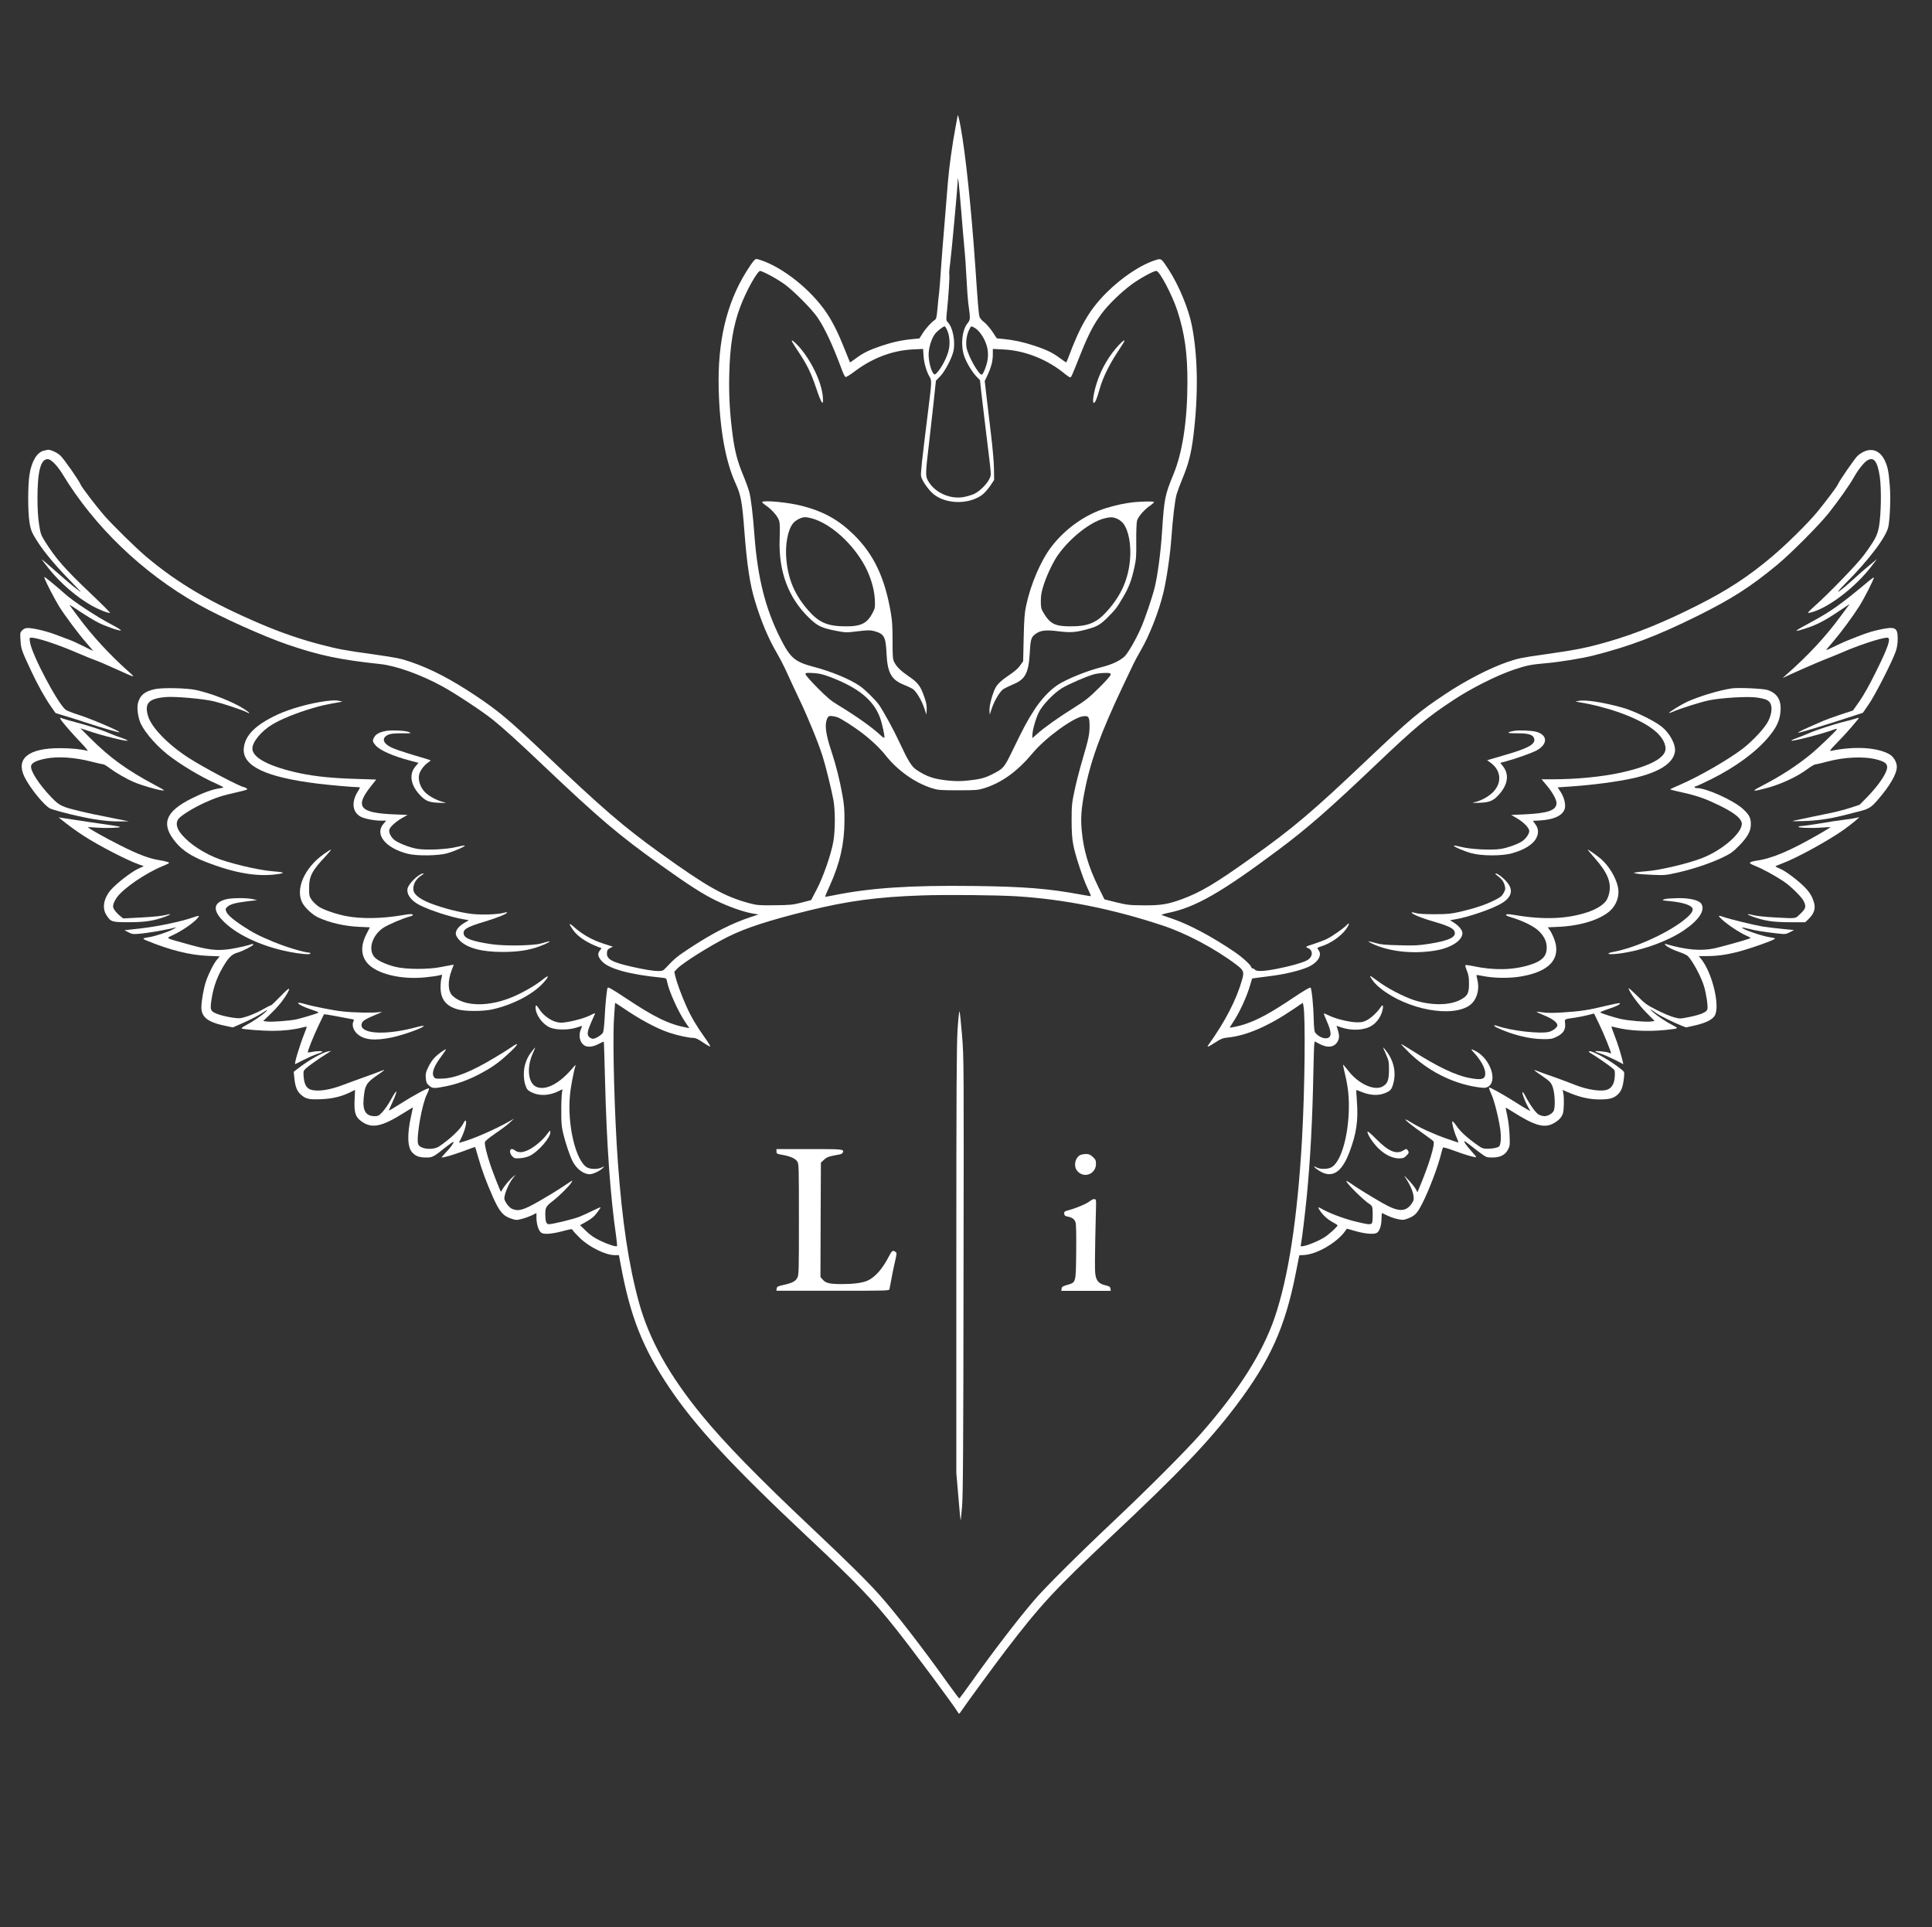 <?xml version="1.0" standalone="no"?>
<!DOCTYPE svg PUBLIC "-//W3C//DTD SVG 20010904//EN"
 "http://www.w3.org/TR/2001/REC-SVG-20010904/DTD/svg10.dtd">
<svg version="1.0" xmlns="http://www.w3.org/2000/svg"
 width="2197pt" height="2191pt" viewBox="0 0 2197 2191"
 preserveAspectRatio="xMidYMid meet">

<rect x="0" y="0" width="2197" height="2191" fill="#333333" stroke="none"/>

<g transform="translate(0,2191) scale(0.1,-0.1)"
fill="#ffffff" stroke="none">
<path d="M10891 20599 c-1 -4 -12 -67 -26 -140 -36 -190 -72 -452 -85 -609 -6
-74 -23 -290 -39 -480 -16 -190 -35 -424 -41 -520 -6 -96 -15 -213 -20 -260
-6 -47 -15 -134 -20 -195 -9 -96 -13 -112 -33 -125 -36 -23 -100 -94 -137
-153 l-35 -55 -75 -7 c-122 -11 -227 -34 -354 -76 -142 -48 -210 -81 -294
-144 -35 -26 -64 -46 -66 -44 -2 2 -29 69 -61 149 -70 177 -131 300 -200 405
-177 268 -506 530 -765 611 -44 14 -45 14 -71 -14 -14 -16 -52 -71 -84 -123
-225 -363 -327 -798 -312 -1339 12 -455 78 -818 193 -1069 59 -128 74 -209 99
-543 30 -385 62 -601 121 -793 71 -234 151 -423 249 -591 31 -53 78 -144 105
-203 26 -58 92 -200 147 -316 102 -213 219 -500 268 -655 34 -108 100 -376
122 -494 22 -122 22 -349 -1 -476 -26 -147 -117 -407 -190 -544 l-62 -119
-110 -29 c-99 -25 -126 -28 -304 -30 -182 -2 -201 0 -292 24 -284 77 -479 187
-1013 571 -413 297 -656 507 -1305 1123 -411 390 -530 490 -790 664 -281 187
-505 304 -738 384 -116 40 -163 49 -420 86 -346 48 -401 59 -602 111 -222 57
-452 136 -673 230 -582 248 -950 464 -1312 768 -121 102 -389 365 -485 476
-97 113 -249 313 -261 342 -17 45 -190 293 -231 332 -41 39 -123 75 -151 66
-7 -2 -24 -6 -39 -9 -77 -17 -141 -124 -163 -274 -19 -123 -19 -406 -1 -532
11 -76 21 -108 51 -160 82 -145 213 -307 420 -519 135 -140 138 -143 64 -85
-43 32 -150 124 -240 203 -89 80 -158 138 -154 130 5 -8 41 -54 80 -104 131
-164 321 -328 492 -423 77 -43 187 -86 204 -80 5 2 -91 98 -212 213 -305 289
-405 404 -531 605 -42 68 -48 85 -64 190 -12 78 -18 173 -18 295 0 305 36 445
116 445 39 0 109 -72 172 -175 358 -591 905 -1116 1531 -1471 266 -150 751
-369 1030 -464 361 -123 592 -171 1050 -220 181 -20 456 -118 701 -251 149
-81 462 -288 580 -383 120 -97 279 -240 584 -530 625 -593 853 -786 1320
-1119 319 -228 476 -329 625 -402 144 -71 313 -131 420 -150 l70 -12 -85 -28
c-222 -73 -441 -185 -708 -362 -131 -86 -165 -114 -261 -217 -30 -32 -39 -36
-85 -36 -55 0 -159 17 -301 49 -226 51 -289 86 -283 158 2 31 9 41 35 54 l32
16 -114 37 c-125 41 -234 103 -327 186 -62 55 -66 44 -11 -34 54 -76 159 -145
296 -196 l28 -10 -22 -29 c-27 -37 -21 -68 26 -120 77 -85 311 -150 676 -186
56 -6 57 -7 64 -43 19 -105 128 -347 209 -465 l45 -66 -32 6 c-202 38 -367
119 -700 341 -139 92 -191 122 -197 113 -10 -18 -28 -194 -35 -356 -4 -71 -11
-140 -18 -153 -13 -28 -85 -72 -115 -72 -12 0 -31 9 -43 21 -27 27 -21 64 27
174 20 44 38 85 41 92 2 7 -19 -1 -49 -17 -59 -31 -171 -64 -277 -81 -59 -9
-80 -8 -125 5 -66 20 -143 79 -182 140 -33 51 -44 57 -44 23 0 -83 76 -189
162 -228 71 -31 212 -32 306 -1 34 11 62 19 62 17 0 -1 -7 -19 -15 -38 -29
-69 -13 -146 37 -181 36 -25 99 -20 163 14 32 17 59 29 61 27 2 -1 8 -198 14
-437 18 -728 60 -1318 126 -1773 8 -60 13 -111 10 -114 -10 -11 -103 19 -194
63 -70 34 -109 61 -159 110 l-67 65 51 28 c79 44 109 68 147 120 20 27 36 51
36 55 0 3 -39 -13 -87 -37 -49 -24 -117 -56 -153 -70 -76 -30 -323 -89 -353
-85 -24 3 -35 32 -36 99 -2 89 6 104 83 163 77 59 195 177 215 214 11 20 10
22 -1 15 -7 -4 -60 -39 -117 -77 -57 -38 -173 -108 -257 -156 -170 -97 -228
-114 -298 -85 -33 14 -72 61 -89 107 -13 37 45 183 100 249 l28 34 -30 -23
c-36 -29 -101 -106 -122 -145 -8 -16 -16 -27 -18 -25 -7 7 -87 211 -117 298
-42 124 -70 240 -64 265 4 14 48 50 118 98 62 42 136 97 163 122 l50 47 -45
-26 c-160 -93 -429 -210 -554 -242 l-28 -7 22 44 c47 91 76 209 52 209 -5 0
-16 -16 -25 -35 -30 -62 -150 -176 -272 -258 -73 -49 -226 -31 -241 28 -21 83
45 455 100 563 15 30 26 60 24 67 -3 15 -167 -73 -348 -188 -57 -36 -106 -65
-107 -63 -2 2 14 41 36 87 70 153 62 176 -14 37 -27 -51 -71 -113 -96 -140
-40 -43 -50 -48 -88 -48 -100 0 -139 61 -126 200 13 152 31 182 163 271 39 27
72 51 72 54 0 2 -17 -3 -37 -11 -20 -9 -105 -40 -187 -69 -83 -30 -194 -70
-246 -90 -154 -59 -292 -79 -370 -52 -45 16 -69 59 -77 141 -5 61 -4 69 18 92
23 25 149 115 249 177 l45 29 -35 -6 c-63 -11 -216 -97 -338 -191 l-52 -40 6
-64 c10 -102 29 -154 73 -194 57 -52 95 -60 235 -54 127 5 237 32 337 83 l46
23 -5 -118 c-6 -142 10 -191 78 -240 118 -85 229 -63 485 98 54 34 98 61 99
61 2 0 -8 -46 -20 -102 -46 -204 -41 -353 14 -411 38 -42 81 -57 158 -57 73 0
82 5 237 129 37 29 70 51 74 48 7 -8 -37 -69 -96 -129 -25 -27 -42 -48 -39
-48 31 0 135 31 246 72 73 28 134 49 135 47 2 -2 17 -55 35 -117 41 -144 88
-271 165 -447 74 -168 118 -220 210 -250 55 -18 59 -19 125 -2 37 10 88 29
115 42 l47 24 0 -53 c0 -74 25 -152 56 -172 31 -21 125 -13 255 22 88 23 93
24 102 7 5 -10 42 -50 81 -88 104 -102 292 -195 395 -195 l49 0 22 -117 c108
-583 249 -940 550 -1388 295 -440 711 -889 1575 -1701 569 -534 738 -710 1007
-1049 198 -250 666 -879 704 -948 9 -16 13 -14 36 21 51 77 384 531 511 697
394 514 550 682 1197 1290 776 729 1107 1076 1413 1480 388 513 559 891 680
1501 l42 212 60 4 c145 10 372 144 461 271 l20 28 84 -24 c112 -33 211 -43
250 -27 37 15 60 83 60 173 0 32 3 57 8 55 74 -38 128 -59 178 -69 54 -11 67
-10 107 5 85 32 109 56 164 161 80 153 188 438 224 590 6 28 15 54 19 58 4 5
62 -12 129 -37 110 -42 240 -80 248 -72 2 2 -21 31 -52 65 -61 68 -90 109 -83
116 2 3 32 -17 65 -44 34 -27 89 -70 124 -95 60 -44 66 -46 129 -46 90 0 147
29 178 90 22 42 23 53 18 165 -2 66 -14 162 -25 214 -12 52 -20 96 -18 97 1 2
36 -19 77 -45 246 -156 355 -189 458 -137 60 31 98 68 114 114 13 41 16 176 5
234 l-8 36 83 -35 c118 -49 226 -73 337 -73 116 0 165 14 212 61 39 39 55 85
66 190 6 58 5 62 -23 85 -113 95 -331 220 -371 212 -13 -2 -6 -10 28 -30 54
-32 191 -126 234 -162 28 -23 30 -28 28 -86 -3 -79 -27 -129 -73 -153 -65 -34
-235 -11 -391 53 -41 17 -138 53 -216 81 -79 27 -166 58 -195 70 -62 24 -58
19 43 -50 100 -68 115 -85 133 -157 18 -69 21 -199 6 -238 -12 -34 -66 -66
-109 -66 -18 0 -49 9 -67 20 -34 22 -101 116 -149 210 -16 30 -30 49 -33 42
-5 -15 32 -110 66 -171 l25 -43 -33 17 c-18 9 -84 49 -146 89 -146 92 -285
169 -292 161 -3 -3 9 -36 26 -73 33 -70 84 -271 103 -407 10 -71 7 -144 -8
-181 -7 -19 -67 -34 -137 -34 -53 0 -64 4 -122 46 -113 80 -191 152 -232 214
-23 33 -43 56 -47 50 -8 -14 18 -114 49 -183 14 -31 22 -57 19 -57 -3 0 -64
21 -137 46 -150 53 -301 122 -398 182 -131 81 -57 10 118 -113 67 -47 127 -92
134 -100 23 -28 -53 -276 -165 -540 l-17 -40 -18 35 c-10 19 -46 64 -80 100
-60 64 -61 64 -30 17 45 -68 78 -145 84 -197 5 -38 2 -51 -22 -85 -67 -97
-153 -95 -329 6 -138 79 -305 182 -365 226 -27 19 -48 30 -48 24 0 -24 199
-221 262 -259 15 -8 29 -25 32 -36 8 -28 7 -145 0 -173 -9 -31 -32 -30 -202
12 -131 33 -294 95 -379 145 -40 24 -41 15 -5 -36 37 -51 86 -93 145 -124 26
-14 47 -28 47 -32 0 -13 -90 -96 -144 -132 -60 -40 -189 -94 -243 -103 -34 -6
-35 -5 -29 23 12 59 46 345 66 544 40 410 65 876 75 1415 3 165 8 310 11 322
l4 23 57 -30 c94 -50 174 -36 208 37 18 37 16 69 -10 149 l-7 21 54 -18 c124
-42 269 -33 352 23 55 36 100 102 116 169 14 57 5 76 -19 39 -35 -54 -108
-123 -156 -148 -41 -22 -62 -26 -120 -25 -84 2 -242 41 -314 78 -29 14 -55 25
-57 22 -2 -2 14 -44 36 -93 59 -132 53 -189 -18 -189 -41 0 -102 37 -121 73
-5 10 -11 74 -12 142 -3 151 -23 348 -36 361 -7 7 -77 -35 -194 -113 -264
-177 -399 -250 -554 -303 -60 -20 -176 -45 -171 -36 2 3 29 45 59 93 64 103
138 268 171 382 l24 81 48 7 c27 4 106 14 177 23 158 20 339 65 424 106 100
48 149 131 108 185 -21 27 -20 29 28 44 103 31 221 112 280 191 46 64 49 93 5
46 -36 -36 -158 -122 -223 -154 -22 -11 -86 -35 -142 -54 -101 -33 -102 -33
-73 -46 67 -27 61 -107 -11 -143 -54 -28 -187 -65 -339 -95 -150 -29 -232 -32
-250 -10 -7 8 -19 15 -26 15 -8 0 -14 5 -14 10 0 23 -98 114 -194 179 -255
173 -511 309 -706 376 -58 19 -112 38 -120 41 -8 4 27 15 79 26 306 63 600
231 1246 714 331 247 573 458 1115 974 445 423 579 535 878 731 202 134 491
279 683 344 150 50 192 59 372 75 158 14 403 54 531 86 413 104 731 224 1186
450 388 192 606 331 910 583 154 127 475 450 583 585 108 136 241 324 287 407
46 83 114 169 150 192 77 49 119 -4 146 -183 20 -139 15 -436 -10 -572 -18
-96 -45 -148 -170 -318 -71 -98 -401 -439 -558 -578 -48 -42 -83 -78 -78 -80
6 -2 34 4 62 13 199 65 483 288 658 515 l65 85 -76 -63 c-42 -34 -110 -93
-150 -130 -212 -192 -289 -243 -136 -88 271 272 469 534 491 651 18 96 27 330
16 459 -13 170 -25 225 -61 298 -65 130 -188 148 -305 46 -31 -28 -212 -289
-226 -328 -8 -22 -141 -199 -233 -310 -108 -131 -352 -372 -519 -512 -259
-219 -503 -379 -836 -547 -377 -191 -708 -326 -1018 -415 -242 -70 -365 -95
-727 -146 -263 -37 -303 -45 -425 -87 -199 -69 -470 -208 -700 -361 -299 -198
-396 -279 -890 -747 -628 -596 -842 -777 -1315 -1114 -414 -296 -579 -394
-795 -474 -158 -58 -241 -72 -438 -70 -159 1 -182 4 -308 34 l-135 34 -69 140
c-114 233 -170 424 -190 650 -12 132 -4 242 30 420 67 354 182 672 432 1200
53 110 109 229 126 265 17 36 56 107 86 159 97 166 205 441 256 656 36 149 76
423 90 615 17 237 40 426 59 498 11 37 42 121 70 188 65 156 97 280 121 473
58 471 52 906 -16 1256 -37 191 -148 460 -263 637 -83 128 -86 131 -141 114
-174 -53 -389 -196 -569 -375 -191 -191 -300 -378 -435 -743 -10 -27 -20 -48
-23 -48 -3 0 -33 21 -67 46 -82 62 -158 99 -296 144 -124 41 -229 64 -350 76
l-75 7 -50 76 c-28 41 -71 91 -95 109 -29 22 -48 45 -53 66 -9 37 -19 160 -46
561 -46 665 -110 1276 -167 1590 -15 83 -31 148 -33 134z m39 -1079 c11 -146
28 -337 36 -425 9 -88 20 -248 25 -355 5 -107 14 -229 19 -270 26 -186 26
-194 -8 -236 -65 -81 -80 -260 -33 -385 28 -73 86 -168 135 -220 l40 -41 17
-157 c10 -86 34 -289 54 -451 62 -505 59 -464 37 -512 -27 -60 -112 -144 -173
-173 -29 -13 -83 -29 -120 -36 -161 -29 -340 56 -411 195 -24 48 -23 87 16
411 13 116 37 324 52 463 l27 254 49 50 c52 54 128 197 149 281 26 108 -4 272
-63 334 -20 21 -20 26 -9 130 18 171 32 403 26 413 -3 5 1 62 10 127 16 125
84 864 86 936 1 41 2 40 10 -13 4 -30 17 -174 29 -320z m-2178 -738 c51 -26
129 -74 173 -106 106 -78 308 -282 372 -376 85 -126 171 -310 278 -598 15 -41
33 -76 40 -78 7 -3 51 24 98 59 202 154 431 242 663 254 l121 6 5 -79 c5 -81
35 -184 71 -242 23 -39 22 -58 -18 -377 -73 -585 -87 -717 -81 -749 7 -39 60
-122 115 -179 129 -137 411 -154 576 -36 25 18 67 64 93 102 l47 70 -2 131
c-1 72 -16 243 -33 381 -16 138 -40 332 -51 431 l-21 182 30 63 c43 92 62 163
62 237 l0 65 118 -6 c246 -11 503 -113 703 -279 26 -21 52 -38 58 -38 13 0 16
6 121 270 88 220 149 337 240 458 75 100 211 232 330 322 93 70 256 160 289
160 37 0 179 -270 239 -451 84 -259 116 -488 115 -819 -1 -434 -56 -795 -160
-1045 -96 -233 -104 -275 -128 -640 -15 -243 -51 -510 -85 -647 -31 -122 -112
-360 -158 -463 -60 -135 -148 -286 -187 -321 -56 -50 -142 -89 -255 -118 -174
-44 -403 -137 -507 -206 -91 -61 -191 -170 -267 -290 -79 -124 -109 -179 -242
-453 -94 -194 -103 -205 -225 -267 -86 -44 -144 -60 -272 -73 -94 -10 -142
-10 -237 -1 -161 17 -239 43 -356 120 -58 39 -96 100 -198 319 -58 127 -177
344 -229 420 -39 56 -162 177 -221 217 -112 77 -322 164 -521 216 -219 58
-268 100 -384 331 -167 332 -255 681 -291 1156 -18 247 -41 434 -60 504 -10
36 -41 122 -70 191 -65 157 -95 272 -119 458 -32 238 -44 455 -38 684 7 326
44 553 124 768 67 179 195 410 228 410 8 0 56 -21 107 -48z m2019 -627 c29
-65 35 -157 15 -234 -19 -75 -73 -180 -120 -236 -31 -35 -36 -38 -49 -25 -28
29 -57 141 -57 217 0 78 30 177 71 235 22 30 94 88 111 88 5 0 18 -20 29 -45z
m308 30 c44 -22 97 -90 127 -164 39 -94 39 -188 0 -293 -16 -45 -34 -78 -42
-78 -35 0 -153 209 -172 304 -12 60 0 152 29 207 22 45 21 44 58 24z m-1644
-3970 c321 -121 495 -261 570 -458 27 -73 60 -225 51 -234 -4 -4 -23 9 -44 29
-93 88 -274 216 -485 344 -78 47 -124 86 -232 195 -74 74 -135 144 -135 154 0
16 8 17 88 13 68 -4 109 -14 187 -43z m3195 25 c0 -12 -51 -70 -132 -150 -116
-114 -152 -143 -286 -227 -175 -109 -342 -228 -419 -298 l-53 -47 0 34 c0 54
37 186 72 257 40 84 168 217 262 276 78 47 282 136 367 159 30 8 84 15 122 15
60 1 67 -1 67 -19z m-3108 -484 c42 -15 185 -106 278 -177 109 -83 205 -174
270 -256 139 -175 334 -313 530 -375 69 -21 92 -23 295 -23 203 0 226 2 295
23 205 65 379 191 556 403 142 170 457 400 568 415 66 9 76 -5 76 -110 0 -97
-10 -143 -84 -395 -31 -106 -71 -261 -88 -345 -29 -137 -32 -167 -32 -331 0
-127 5 -208 18 -275 20 -114 110 -387 165 -502 22 -45 38 -84 36 -86 -1 -2
-52 6 -111 17 -372 69 -645 91 -1224 98 -725 9 -1178 -22 -1595 -107 -49 -10
-91 -17 -93 -16 -1 2 22 56 52 122 118 261 167 477 169 739 1 125 -4 188 -22
288 -31 176 -73 343 -125 501 -65 193 -80 303 -52 371 13 30 20 35 48 35 18
-1 49 -7 70 -14z m2038 -2036 c543 -34 1088 -143 1660 -332 269 -89 594 -261
837 -444 85 -64 93 -82 69 -168 -65 -231 -191 -476 -385 -747 -22 -31 1 -22
80 30 63 41 84 49 141 55 213 21 466 131 753 327 l100 68 7 -32 c25 -116 16
-967 -17 -1537 -52 -890 -154 -1553 -310 -2010 -138 -402 -410 -831 -835
-1315 -173 -197 -593 -618 -990 -993 -417 -393 -791 -766 -911 -907 -195 -228
-477 -597 -719 -938 -69 -97 -128 -176 -132 -177 -3 0 -61 78 -129 172 -286
402 -605 814 -785 1013 -147 163 -358 371 -764 754 -607 572 -992 967 -1245
1276 -377 460 -604 867 -720 1291 -116 421 -191 926 -239 1594 -38 522 -61
1356 -44 1625 6 99 12 181 13 183 1 1 38 -22 81 -51 194 -134 391 -240 532
-287 99 -33 225 -60 276 -60 26 0 55 -14 111 -52 41 -28 78 -49 81 -45 4 3
-25 50 -64 104 -92 128 -155 236 -207 353 -55 122 -109 271 -125 338 l-12 54
33 35 c63 66 372 260 574 361 206 103 469 188 910 297 453 112 794 158 1305
175 270 9 842 4 1070 -10z"/>
<path d="M9011 18018 c7 -13 38 -61 69 -108 96 -144 143 -239 200 -409 62
-185 87 -218 77 -103 -14 174 -141 432 -285 585 -57 59 -81 73 -61 35z"/>
<path d="M12724 17988 c-110 -117 -199 -269 -249 -423 -39 -118 -57 -235 -36
-235 15 0 35 47 67 162 33 117 103 263 193 401 39 59 75 116 81 127 19 36 -6
21 -56 -32z"/>
<path d="M8667 16203 c-4 -3 15 -21 41 -39 69 -46 140 -128 153 -177 8 -28 9
-93 5 -197 -15 -374 98 -678 337 -907 97 -93 138 -112 310 -146 105 -20 111
-20 241 -4 113 13 141 14 183 3 117 -31 135 -63 144 -251 10 -223 54 -303 197
-360 37 -15 82 -36 100 -47 39 -24 103 -130 134 -224 l23 -69 3 57 c2 41 -4
78 -24 135 -45 133 -73 171 -181 244 -88 60 -136 107 -163 159 -18 35 -20 59
-20 244 0 158 -4 230 -20 320 -68 399 -193 662 -420 886 -172 169 -345 266
-592 329 -150 39 -429 66 -451 44z m574 -189 c213 -63 462 -290 597 -544 63
-119 104 -257 110 -373 4 -91 3 -101 -23 -151 -61 -121 -132 -158 -305 -157
-208 0 -307 42 -430 183 -153 176 -226 347 -248 578 -15 162 15 330 73 406 31
40 94 73 141 74 17 0 55 -7 85 -16z"/>
<path d="M12890 16200 c-93 -10 -198 -32 -310 -66 -238 -72 -469 -236 -626
-443 -119 -156 -234 -425 -285 -666 -18 -82 -23 -149 -28 -366 l-6 -266 -28
-40 c-29 -43 -70 -78 -152 -133 -69 -46 -113 -89 -135 -130 -35 -68 -71 -204
-68 -256 l3 -49 23 70 c31 93 93 195 134 222 18 11 68 35 110 53 137 56 175
128 188 355 8 152 16 181 62 215 59 44 116 51 263 33 145 -18 202 -13 350 29
96 27 138 53 223 141 82 83 90 94 166 222 63 106 95 192 126 335 20 91 23 130
21 298 -1 108 3 210 9 232 12 46 85 129 152 174 26 18 45 36 41 39 -8 9 -134
7 -233 -3z m-184 -189 c23 -10 53 -34 68 -53 61 -80 91 -244 76 -413 -20 -218
-96 -394 -247 -568 -127 -147 -224 -189 -435 -188 -172 0 -229 30 -304 158
-25 42 -28 56 -28 133 1 68 8 105 34 185 36 111 110 265 162 337 138 193 362
370 521 413 71 19 105 18 153 -4z"/>
<path d="M10889 10203 c-11 -177 -14 -671 -14 -2628 l0 -2410 23 -269 c12
-149 24 -271 26 -273 1 -2 9 68 16 154 11 126 15 656 17 2628 4 2435 4 2474
-17 2735 -12 146 -25 269 -29 273 -4 4 -14 -90 -22 -210z"/>
<path d="M8830 8819 c0 -25 4 -28 68 -39 87 -15 146 -41 169 -76 17 -27 18
-64 18 -659 0 -583 -1 -632 -18 -662 -22 -41 -56 -59 -154 -81 -70 -16 -78
-20 -81 -42 l-3 -25 641 0 c633 0 641 0 645 20 3 11 12 61 21 110 8 50 27 137
40 195 23 99 24 105 7 117 -30 23 -42 14 -78 -57 -68 -134 -157 -235 -242
-271 -59 -25 -159 -38 -288 -38 -138 0 -183 10 -217 48 l-28 32 2 650 3 651
36 33 c36 32 43 35 181 61 14 3 29 12 32 20 15 39 10 40 -379 40 l-375 0 0
-27z"/>
<path d="M12282 8777 c-57 -32 -75 -121 -36 -174 72 -96 217 -46 217 75 0 39
-4 49 -36 79 -30 27 -45 33 -79 33 -24 -1 -53 -6 -66 -13z"/>
<path d="M12395 8255 c-35 -29 -144 -76 -233 -101 -58 -16 -63 -20 -60 -43 2
-20 10 -27 37 -32 55 -11 81 -30 92 -68 7 -23 9 -145 7 -336 -4 -354 -1 -343
-100 -373 -54 -15 -63 -22 -66 -43 l-3 -25 281 0 281 0 -3 25 c-3 21 -11 27
-58 38 -79 20 -106 52 -116 140 -4 37 -3 214 1 393 4 179 8 352 9 385 1 53 -1
60 -19 62 -11 2 -33 -8 -50 -22z"/>
<path d="M510 15326 c20 -52 115 -233 162 -310 69 -110 228 -323 317 -423 40
-46 71 -83 69 -83 -2 0 -52 24 -110 54 -58 29 -132 63 -164 74 -33 12 -101 37
-152 57 -99 38 -252 75 -315 75 -28 0 -45 -7 -64 -26 -25 -25 -25 -29 -20
-112 5 -98 14 -121 119 -345 79 -169 156 -306 230 -413 l50 -71 91 -28 c51
-14 166 -51 257 -81 192 -63 372 -115 378 -109 11 11 -326 154 -470 200 -65
20 -129 46 -142 56 -90 71 -382 623 -404 764 -9 53 -8 55 14 55 70 0 307 -79
535 -178 63 -27 146 -61 184 -75 39 -13 147 -60 240 -102 232 -105 231 -105
150 -33 -217 193 -411 403 -576 625 -55 72 -99 134 -99 136 0 3 57 -33 126
-80 69 -46 160 -101 202 -122 87 -43 234 -94 257 -89 9 2 -44 35 -117 73 -165
87 -432 263 -518 342 -75 68 -227 193 -234 193 -3 0 -1 -11 4 -24z"/>
<path d="M21215 15274 c-286 -238 -396 -316 -621 -438 -178 -96 -199 -111
-124 -90 169 49 257 92 430 208 134 91 138 93 124 75 -6 -8 -49 -66 -96 -129
-168 -229 -372 -448 -613 -659 -28 -24 -45 -41 -40 -38 62 32 393 177 470 207
55 21 141 56 190 77 195 86 459 173 526 173 47 0 14 -101 -127 -385 -73 -149
-140 -268 -188 -337 l-75 -106 -143 -47 c-79 -26 -165 -58 -193 -70 -27 -12
-99 -44 -160 -70 -104 -45 -156 -75 -110 -63 102 27 210 60 445 135 l274 89
69 100 c72 104 269 491 306 601 14 43 21 88 21 143 0 130 -29 142 -231 96 -93
-21 -163 -46 -364 -128 -27 -11 -90 -41 -140 -65 -60 -30 -85 -39 -75 -27 8
10 43 52 78 92 86 100 222 284 294 398 62 98 174 321 167 329 -3 2 -45 -29
-94 -71z"/>
<path d="M1761 14075 c-117 -26 -168 -68 -192 -158 -12 -45 -5 -122 17 -196
29 -98 163 -262 312 -383 145 -116 382 -259 564 -339 43 -19 78 -37 78 -40 0
-4 -22 -9 -49 -13 -72 -9 -182 -49 -306 -111 -309 -152 -361 -296 -182 -507
76 -89 177 -155 334 -216 329 -129 592 -174 820 -140 92 13 78 22 -52 32 -171
13 -519 96 -666 160 -175 75 -329 189 -399 293 -34 52 -39 100 -14 139 26 39
168 127 301 188 133 60 195 80 377 121 107 25 118 29 101 41 -10 8 -23 14 -27
14 -39 0 -466 225 -638 337 -231 150 -418 343 -456 471 -44 146 5 200 201 217
107 9 432 -20 550 -49 106 -26 319 -97 368 -122 53 -28 38 -7 -25 34 -127 82
-361 175 -548 217 -105 23 -384 29 -469 10z"/>
<path d="M19695 14084 c-145 -22 -366 -88 -510 -153 -63 -29 -205 -116 -205
-126 0 -3 17 2 38 11 85 38 324 113 417 132 143 29 438 46 540 32 109 -16 142
-31 161 -75 22 -54 3 -148 -46 -224 -51 -79 -167 -199 -265 -277 -161 -125
-498 -320 -718 -415 -59 -26 -111 -49 -114 -52 -2 -3 31 -13 74 -22 179 -38
284 -70 394 -120 226 -101 333 -175 345 -240 19 -102 -210 -306 -446 -399
-159 -63 -485 -140 -635 -151 -44 -3 -96 -9 -115 -12 l-35 -6 35 -9 c19 -5
100 -11 180 -14 138 -6 152 -5 285 25 182 41 383 109 515 173 90 43 117 62
185 132 97 98 135 166 135 243 0 76 -18 110 -91 177 -107 97 -414 236 -522
236 -15 0 -27 5 -27 10 0 6 6 10 13 10 7 0 85 36 174 80 280 139 516 313 658
485 75 91 110 157 125 234 30 161 -16 257 -143 297 -51 16 -329 28 -402 18z"/>
<path d="M3705 13939 c-180 -24 -408 -87 -551 -154 -251 -117 -370 -237 -382
-386 -15 -199 250 -325 838 -398 138 -17 408 -41 472 -41 15 0 13 -7 -12 -47
-75 -118 -64 -232 26 -285 42 -25 154 -48 233 -48 l63 0 -30 -35 c-106 -120
23 -279 276 -342 102 -26 342 -23 445 5 83 23 219 83 201 89 -6 2 -48 -6 -95
-17 -107 -27 -338 -38 -443 -21 -90 15 -229 70 -269 108 -39 37 -59 85 -48
115 13 34 78 91 146 129 l60 34 -150 6 c-397 16 -454 85 -266 321 l59 75 -217
7 c-282 8 -473 28 -651 65 -345 74 -540 175 -540 281 0 75 102 198 226 273
103 62 274 131 459 186 88 26 143 39 300 67 l40 7 -30 7 c-39 10 -75 9 -160
-1z"/>
<path d="M17950 13941 l-35 -7 45 -8 c320 -53 643 -169 816 -292 105 -74 163
-158 164 -236 0 -104 -178 -199 -506 -272 -220 -48 -506 -76 -786 -76 l-118 0
60 -71 c65 -78 110 -159 110 -199 0 -83 -98 -117 -370 -129 l-145 -6 60 -35
c82 -48 145 -112 145 -148 0 -34 -37 -86 -82 -117 -49 -33 -167 -75 -245 -87
-104 -16 -340 -4 -441 22 -46 12 -86 19 -89 16 -10 -9 117 -64 202 -87 113
-31 345 -32 456 -1 141 38 243 102 279 173 29 56 26 108 -9 156 l-29 41 81 4
c166 10 267 61 283 143 9 49 -13 128 -51 185 l-32 48 101 7 c278 17 579 57
766 99 284 65 442 165 466 294 16 83 -59 222 -159 297 -97 73 -317 177 -448
213 -222 60 -412 89 -489 73z"/>
<path d="M689 13733 c14 -28 131 -162 233 -269 51 -53 84 -94 73 -91 -58 18
-185 31 -310 31 -360 1 -507 -116 -408 -324 60 -126 232 -337 297 -364 17 -7
67 -22 111 -34 298 -79 500 -112 670 -111 l110 1 -115 23 c-278 55 -342 69
-450 95 -196 47 -225 61 -312 151 -144 149 -248 310 -234 363 8 34 61 60 159
80 141 29 333 17 530 -34 64 -16 123 -30 132 -30 9 0 42 -20 73 -44 68 -51
194 -124 278 -159 80 -34 248 -84 310 -92 48 -6 45 -4 -71 58 -325 173 -521
316 -745 541 l-105 106 75 -25 c172 -59 460 -130 460 -115 0 5 -30 18 -67 31
-38 12 -93 33 -123 46 -88 39 -245 91 -386 128 -72 19 -143 39 -158 45 -36 13
-38 13 -27 -7z"/>
<path d="M21080 13734 c-25 -7 -81 -23 -125 -33 -97 -24 -311 -94 -380 -125
-27 -13 -85 -35 -127 -51 -43 -15 -78 -31 -78 -35 0 -15 367 80 483 125 20 8
37 11 37 6 0 -12 -221 -224 -306 -292 -158 -129 -343 -248 -553 -356 -124 -64
-108 -68 75 -18 154 42 334 127 444 209 41 31 84 56 95 56 11 0 69 14 129 30
203 55 433 64 579 22 80 -23 107 -44 107 -84 0 -63 -92 -201 -228 -341 l-86
-87 -110 -36 c-60 -19 -155 -44 -210 -55 -56 -11 -162 -33 -236 -49 -74 -16
-157 -34 -185 -39 -40 -8 -19 -9 100 -6 151 4 295 24 450 63 44 12 112 28 150
38 147 36 168 47 252 145 136 157 213 292 213 371 0 53 -37 115 -83 142 -138
79 -395 95 -662 40 -26 -5 -18 6 71 98 85 87 142 151 233 261 17 20 11 20 -49
1z"/>
<path d="M4390 13600 c-76 -14 -117 -36 -138 -77 -18 -33 -15 -49 20 -88 50
-57 200 -123 400 -175 l87 -23 -34 -40 c-74 -86 -58 -206 43 -318 67 -74 108
-92 222 -96 95 -3 95 -3 45 10 -65 17 -145 59 -190 99 -73 64 -103 173 -67
244 23 45 57 84 96 109 14 10 25 19 23 21 -2 2 -89 29 -193 59 -104 31 -217
69 -252 86 -102 50 -116 111 -34 147 27 11 68 15 152 15 109 -1 113 0 81 14
-39 17 -196 24 -261 13z"/>
<path d="M17213 13600 c-91 -19 -78 -28 38 -27 130 1 184 -16 195 -60 17 -64
-63 -109 -336 -188 l-199 -58 40 -29 c118 -86 131 -223 32 -329 -50 -53 -140
-103 -213 -119 -38 -8 -31 -9 50 -7 122 3 169 24 240 110 90 110 101 218 30
307 l-29 37 67 18 c110 29 293 95 345 123 131 71 128 177 -5 213 -55 14 -202
20 -255 9z"/>
<path d="M696 12593 c72 -59 176 -135 254 -185 172 -112 504 -283 635 -328
l50 -17 -68 -32 c-78 -37 -246 -168 -307 -239 -81 -95 -101 -205 -51 -284 51
-80 60 -83 261 -83 186 1 283 16 413 65 73 28 68 35 -9 15 -35 -9 -145 -20
-266 -26 l-207 -11 -36 29 c-19 15 -47 44 -60 63 -21 31 -23 40 -15 71 6 20
23 55 40 77 74 103 324 274 515 353 83 35 88 38 65 48 -14 5 -56 15 -95 21
-118 18 -251 69 -450 170 -184 93 -370 198 -363 205 2 2 48 0 103 -5 102 -7
270 -2 259 9 -3 3 -42 11 -87 17 -45 6 -163 23 -262 38 -99 15 -218 33 -264
40 l-84 13 29 -24z"/>
<path d="M21100 12610 c-19 -5 -78 -14 -130 -20 -52 -6 -173 -24 -269 -41 -96
-16 -189 -29 -205 -29 -17 0 -37 -4 -44 -9 -20 -12 140 -19 261 -10 56 4 103
6 104 5 2 -1 -52 -34 -120 -73 -334 -194 -549 -285 -724 -308 -28 -4 -59 -12
-68 -19 -14 -10 -4 -16 62 -44 80 -32 215 -106 313 -171 80 -52 210 -180 231
-226 30 -64 25 -83 -36 -142 -63 -61 -38 -57 -301 -43 -94 5 -199 16 -233 25
-79 20 -89 13 -19 -13 138 -51 234 -66 425 -67 l182 0 40 39 c57 56 77 111 62
173 -18 72 -47 122 -104 182 -76 78 -216 184 -280 212 -31 13 -57 26 -57 29 0
3 35 18 78 34 160 59 530 262 702 385 78 56 182 141 170 140 -3 -1 -21 -5 -40
-9z"/>
<path d="M3684 12201 c-226 -159 -332 -408 -241 -564 34 -57 113 -128 174
-157 128 -60 297 -99 459 -107 l130 -6 -40 -79 c-67 -130 -62 -244 13 -330
107 -121 378 -187 655 -160 68 7 138 17 156 22 19 5 35 8 37 7 1 -2 -2 -19 -7
-38 -6 -18 -10 -68 -10 -109 1 -132 64 -211 200 -247 85 -23 286 -22 388 1
230 51 458 169 576 297 73 79 74 105 1 45 -78 -63 -206 -139 -326 -192 -279
-124 -567 -122 -702 4 -54 51 -59 163 -11 291 l24 63 -33 -5 c-17 -3 -72 -13
-122 -23 -139 -27 -392 -26 -510 4 -109 27 -205 72 -239 113 -74 88 -21 251
108 334 56 35 217 104 295 125 32 8 41 14 33 22 -8 8 -37 7 -104 -5 -239 -42
-477 -46 -653 -12 -114 22 -258 72 -312 108 -26 18 -61 52 -78 75 -28 41 -30
50 -30 135 0 136 32 198 194 369 35 38 59 68 54 68 -6 0 -41 -22 -79 -49z"/>
<path d="M18140 12148 c137 -156 183 -265 161 -384 -6 -32 -21 -73 -34 -91
-33 -50 -111 -99 -211 -133 -232 -78 -500 -89 -825 -34 -63 11 -96 13 -103 6
-7 -7 5 -15 38 -25 160 -48 288 -112 345 -174 59 -63 83 -125 77 -198 -7 -83
-61 -134 -188 -174 -191 -61 -411 -66 -653 -14 -42 9 -80 13 -83 10 -4 -4 4
-32 17 -64 19 -46 24 -76 24 -148 0 -111 -17 -141 -106 -186 -124 -62 -333
-61 -524 2 -121 41 -304 136 -406 214 -46 34 -86 61 -88 60 -6 -7 38 -70 71
-101 266 -251 790 -379 1033 -251 100 52 147 181 114 313 -6 25 -10 46 -8 48
2 2 33 -2 69 -10 116 -24 283 -28 408 -10 304 45 451 165 427 350 -7 54 -41
138 -74 185 l-20 28 132 6 c241 12 460 80 573 179 76 67 112 170 94 266 -21
112 -106 253 -202 333 -48 39 -133 99 -142 99 -4 0 34 -46 84 -102z"/>
<path d="M4753 11951 c-54 -39 -111 -107 -118 -142 -15 -66 41 -142 142 -192
113 -57 350 -134 486 -157 l68 -12 -53 -32 c-66 -39 -102 -89 -94 -131 4 -16
22 -46 42 -66 86 -88 252 -132 489 -132 177 1 297 19 416 62 88 32 153 69 99
56 -14 -3 -50 -13 -80 -22 -86 -25 -411 -30 -559 -8 -213 31 -305 64 -317 112
-14 56 32 84 244 147 135 40 260 92 248 103 -2 3 -21 0 -43 -6 -65 -18 -242
-24 -353 -12 -130 14 -333 66 -475 121 -131 52 -195 105 -195 162 0 67 33 119
106 165 16 10 16 12 3 12 -9 1 -34 -12 -56 -28z"/>
<path d="M17024 11957 c52 -38 73 -66 86 -111 11 -41 10 -48 -11 -88 -20 -36
-37 -50 -106 -84 -98 -50 -227 -92 -389 -130 -105 -24 -140 -27 -289 -28 -109
0 -186 4 -214 13 -23 7 -45 10 -47 8 -13 -13 100 -61 228 -98 177 -51 241 -80
257 -116 29 -64 -56 -107 -285 -143 -120 -19 -166 -22 -339 -17 -166 4 -213 8
-274 26 -40 12 -75 20 -78 18 -2 -3 17 -14 42 -26 189 -89 452 -119 705 -80
184 28 320 113 320 201 0 33 -41 83 -98 119 l-43 27 43 7 c162 25 457 127 557
193 127 84 123 180 -13 292 -26 22 -56 40 -65 39 -11 0 -7 -7 13 -22z"/>
<path d="M2567 11685 c-136 -37 -150 -116 -42 -233 148 -160 434 -297 755
-362 128 -26 250 -36 250 -21 0 6 -9 11 -19 11 -49 0 -267 66 -399 121 -170
70 -242 108 -367 191 -107 72 -161 121 -174 159 -9 25 -6 31 19 53 34 28 88
42 230 60 l105 12 -53 12 c-69 16 -244 14 -305 -3z"/>
<path d="M18942 11690 c-53 -12 -47 -17 35 -24 149 -14 244 -42 267 -79 20
-32 -23 -86 -130 -164 -200 -145 -530 -290 -761 -334 -91 -17 -81 -33 15 -25
257 23 582 135 778 267 175 118 250 233 199 306 -27 39 -130 63 -259 62 -61
-1 -126 -5 -144 -9z"/>
<path d="M2190 11478 c-129 -45 -390 -100 -580 -122 l-195 -22 45 -23 c38 -21
53 -23 115 -18 116 10 335 48 425 74 8 2 -5 -7 -30 -21 -52 -29 -204 -80 -270
-90 -86 -14 -88 -17 -24 -43 260 -106 483 -161 681 -170 l142 -6 -29 -34 c-37
-42 -95 -155 -127 -248 -27 -79 -53 -226 -53 -298 0 -113 76 -170 277 -211
l81 -17 129 57 c70 31 162 78 203 106 64 42 71 45 45 18 -35 -37 -143 -111
-230 -157 -38 -20 -54 -34 -45 -37 30 -10 237 -26 344 -26 125 0 244 13 331
35 32 9 60 14 62 12 2 -3 -10 -40 -28 -83 -57 -145 -118 -350 -101 -342 4 2
48 24 97 49 50 25 115 54 145 64 30 10 59 21 65 26 12 12 -68 11 -120 -1 -22
-5 -41 -7 -44 -5 -7 8 60 177 121 305 33 69 61 127 63 129 2 1 64 -8 137 -22
73 -14 150 -29 170 -32 35 -5 37 -7 26 -30 -18 -39 -1 -95 41 -136 76 -72 198
-85 396 -44 134 28 377 116 362 131 -3 4 -42 -3 -85 -15 -279 -75 -530 -82
-603 -15 -24 21 -24 55 -1 82 9 12 55 37 102 57 130 55 131 56 75 47 -66 -9
-285 -5 -410 9 -102 11 -336 57 -427 84 -135 40 -81 -11 62 -59 95 -32 102
-36 78 -45 -44 -17 -190 -60 -241 -71 -72 -15 -280 -31 -330 -24 l-44 6 80 77
c85 81 146 156 191 233 49 84 23 73 -76 -31 -53 -55 -101 -101 -108 -101 -6 0
-47 -21 -91 -46 -78 -45 -182 -86 -252 -99 -41 -8 -187 18 -263 46 -81 31 -87
44 -69 164 23 155 72 282 159 418 45 70 82 101 136 116 61 18 180 79 180 92 0
6 -7 8 -16 5 -35 -13 -173 -45 -241 -55 -158 -24 -252 -13 -518 63 -233 65
-221 56 -132 98 94 45 210 123 262 177 43 45 37 48 -45 19z"/>
<path d="M19585 11453 c62 -57 195 -145 272 -180 55 -24 57 -26 33 -35 -47
-18 -305 -90 -390 -109 -155 -34 -326 -19 -555 48 -18 5 -18 4 -6 -11 19 -23
90 -58 172 -85 36 -12 75 -32 86 -44 58 -64 151 -239 181 -342 26 -87 46 -227
38 -259 -8 -33 -72 -61 -203 -88 -109 -22 -110 -22 -179 -3 -38 10 -125 47
-194 82 -113 57 -135 73 -222 161 -54 53 -98 92 -98 86 0 -31 114 -189 200
-275 l96 -97 -46 -6 c-57 -7 -252 10 -339 29 -75 17 -222 64 -233 74 -4 4 36
21 90 39 98 32 143 55 131 67 -4 3 -71 -10 -150 -29 -200 -49 -298 -64 -491
-76 -118 -8 -186 -7 -234 0 -36 6 -68 9 -70 7 -3 -2 37 -21 88 -42 91 -37 148
-80 148 -111 0 -24 -49 -63 -94 -75 -97 -26 -430 11 -585 66 -50 17 -54 4 -7
-19 167 -79 366 -129 521 -130 90 -1 106 2 157 27 75 37 102 79 96 148 -6 56
-14 51 112 69 41 6 107 19 146 29 l71 18 61 -126 c51 -106 132 -306 132 -326
0 -3 -9 -1 -21 5 -21 12 -159 27 -159 17 0 -3 29 -15 65 -27 35 -12 108 -44
160 -70 l95 -49 -6 27 c-17 77 -58 208 -93 297 -21 55 -38 101 -36 103 2 2 29
-4 61 -12 143 -36 357 -46 552 -26 156 17 156 16 87 52 -79 40 -180 108 -230
153 -45 41 -32 37 35 -11 44 -31 192 -105 294 -146 l50 -19 98 22 c120 27 195
63 225 108 67 100 -21 481 -149 644 l-30 37 90 0 c112 0 218 14 342 45 156 40
443 142 435 155 -2 4 -28 10 -57 14 -84 10 -332 96 -317 110 2 2 36 -4 76 -14
80 -21 169 -35 318 -52 97 -11 101 -10 148 13 l48 25 -133 13 c-73 7 -173 19
-223 27 -96 16 -372 83 -444 108 -67 24 -70 19 -16 -31z"/>
<path d="M5815 10004 c-27 -19 -108 -70 -180 -113 -271 -164 -461 -240 -606
-244 -80 -2 -83 -1 -98 25 -24 41 6 120 84 223 35 47 60 85 56 85 -17 0 -102
-63 -136 -102 -21 -22 -51 -69 -67 -105 -26 -54 -30 -73 -26 -120 4 -48 10
-61 37 -85 38 -34 57 -35 188 -9 129 26 255 71 381 137 137 72 207 120 319
221 126 114 151 159 48 87z"/>
<path d="M16028 9939 c208 -202 482 -342 754 -386 90 -14 107 -14 133 -2 122
59 35 322 -136 410 -53 27 -58 24 -23 -13 84 -91 134 -181 134 -243 0 -66 -42
-78 -184 -50 -153 29 -362 129 -632 301 -73 46 -136 84 -140 84 -5 -1 38 -46
94 -101z"/>
<path d="M15758 9930 c35 -80 37 -91 37 -185 -1 -114 -15 -153 -68 -185 -94
-58 -281 26 -397 179 -30 38 -56 69 -57 67 -2 -2 8 -48 21 -104 38 -158 50
-277 43 -446 -13 -305 -99 -572 -202 -620 -42 -20 -121 -20 -159 -1 -51 27
-40 8 18 -31 148 -98 261 -31 351 206 80 211 102 361 85 581 -5 68 -8 124 -7
126 2 1 32 -9 67 -24 90 -36 179 -41 251 -14 71 27 84 42 104 116 35 135 1
270 -100 390 -22 27 -21 20 13 -55z"/>
<path d="M6053 9963 c-45 -58 -58 -83 -78 -143 -25 -72 -24 -187 2 -254 15
-43 25 -53 68 -75 88 -44 202 -39 308 14 42 22 48 23 42 8 -13 -35 -18 -317
-6 -410 11 -90 79 -310 122 -395 45 -88 124 -148 196 -148 39 0 126 43 153 76
14 16 13 16 -17 1 -44 -23 -130 -22 -170 2 -127 78 -223 484 -192 816 8 94 42
273 64 340 3 11 -8 2 -27 -20 -152 -185 -316 -270 -422 -220 -92 44 -109 221
-36 382 16 35 27 63 25 63 -2 0 -16 -17 -32 -37z"/>
<path d="M6225 9021 c-43 -63 -140 -147 -208 -181 -72 -36 -123 -39 -161 -9
-15 11 -33 18 -41 15 -24 -9 -18 -54 11 -83 23 -23 31 -25 87 -21 38 2 81 13
111 27 99 48 243 215 234 272 -3 20 -6 18 -33 -20z"/>
<path d="M15550 9043 c0 -33 63 -128 123 -187 75 -74 161 -116 235 -116 46 0
58 4 83 29 33 33 34 40 16 65 -13 17 -15 17 -48 -3 -81 -50 -170 -12 -311 131
-62 62 -98 92 -98 81z"/>
</g>
</svg>
